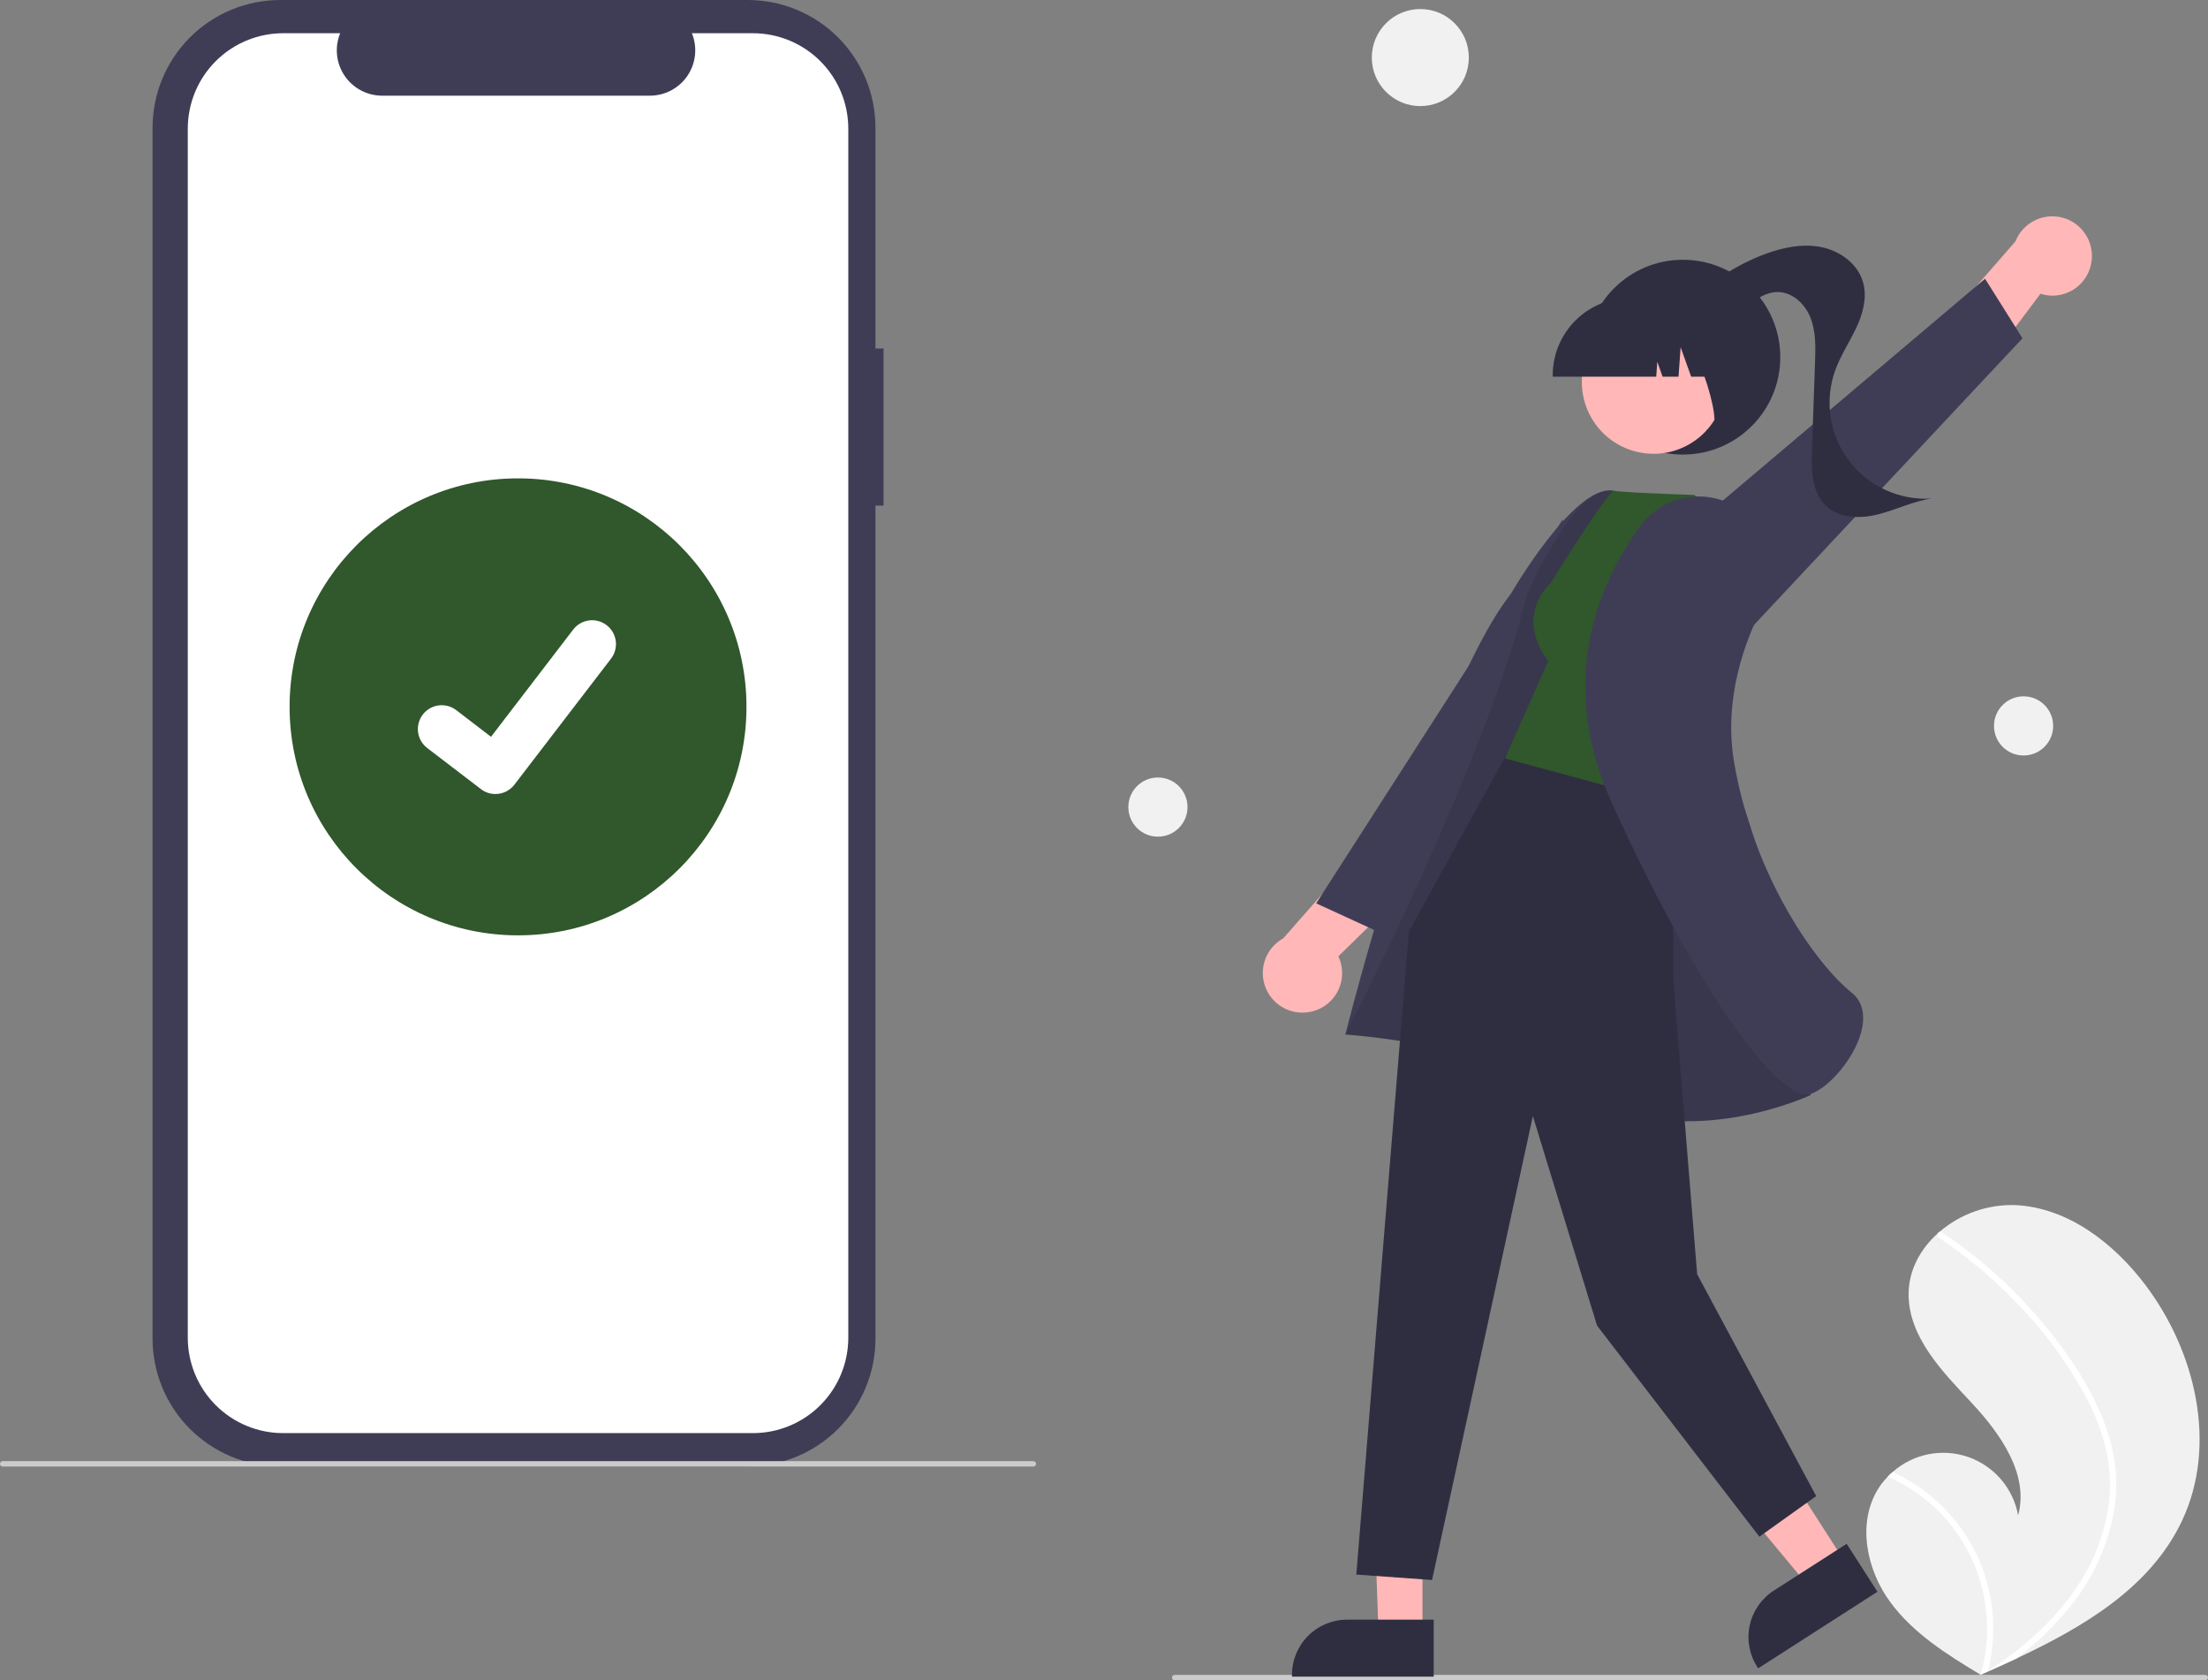 <svg width="297" height="226" viewBox="0 0 297 226" fill="none" xmlns="http://www.w3.org/2000/svg">
<rect x="0" y="0" width="297" height="226" fill="#808080" stroke="none"/>
<g clip-path="url(#clip0_786_1176)">
<path d="M118.845 46.867H117.761V17.181C117.761 14.925 117.317 12.691 116.453 10.606C115.59 8.522 114.325 6.628 112.73 5.032C111.134 3.437 109.241 2.171 107.156 1.308C105.072 0.444 102.838 1.9117e-06 100.582 0H37.698C33.142 -8.68678e-06 28.773 1.81 25.551 5.032C22.329 8.254 20.52 12.624 20.52 17.181V180.04C20.52 182.296 20.964 184.531 21.827 186.615C22.691 188.7 23.956 190.594 25.551 192.189C27.146 193.785 29.04 195.05 31.124 195.914C33.209 196.777 35.442 197.222 37.698 197.222H100.582C105.138 197.222 109.508 195.411 112.73 192.189C115.951 188.967 117.761 184.597 117.761 180.04V67.998H118.845V46.867Z" fill="#3F3D56"/>
<path d="M101.276 4.47H93.067C93.445 5.396 93.589 6.4 93.487 7.394C93.385 8.389 93.04 9.343 92.482 10.172C91.925 11.002 91.172 11.682 90.29 12.152C89.408 12.622 88.424 12.868 87.424 12.868H51.398C50.399 12.868 49.415 12.622 48.533 12.152C47.651 11.682 46.898 11.002 46.34 10.172C45.783 9.343 45.438 8.389 45.336 7.394C45.234 6.4 45.378 5.396 45.755 4.47H38.089C36.404 4.47 34.736 4.802 33.179 5.447C31.623 6.091 30.209 7.037 29.017 8.228C27.826 9.419 26.881 10.834 26.236 12.391C25.592 13.947 25.26 15.616 25.26 17.301V179.921C25.26 181.606 25.592 183.274 26.236 184.831C26.881 186.387 27.826 187.802 29.017 188.993C30.209 190.185 31.623 191.13 33.179 191.775C34.736 192.42 36.404 192.751 38.089 192.751H101.276C102.96 192.751 104.629 192.42 106.185 191.775C107.741 191.13 109.156 190.185 110.347 188.993C111.538 187.802 112.483 186.388 113.128 184.831C113.773 183.274 114.104 181.606 114.104 179.921V17.301C114.104 15.616 113.773 13.947 113.128 12.391C112.483 10.834 111.538 9.419 110.347 8.228C109.156 7.037 107.741 6.091 106.185 5.447C104.629 4.802 102.96 4.47 101.276 4.47Z" fill="white"/>
<path d="M139 197.25H0.364C0.267 197.25 0.175 197.211 0.107 197.143C0.038 197.075 0 196.982 0 196.886C0 196.789 0.038 196.697 0.107 196.628C0.175 196.56 0.267 196.522 0.364 196.522H139C139.097 196.522 139.189 196.56 139.257 196.628C139.326 196.697 139.364 196.789 139.364 196.886C139.364 196.982 139.326 197.075 139.257 197.143C139.189 197.211 139.097 197.25 139 197.25Z" fill="#CBCBCB"/>
<path d="M69.682 125.803C86.652 125.803 100.41 112.044 100.41 95.071C100.41 78.097 86.652 64.338 69.682 64.338C52.711 64.338 38.954 78.097 38.954 95.071C38.954 112.044 52.711 125.803 69.682 125.803Z" fill="#31572C"/>
<path d="M66.637 106.794C65.946 106.795 65.273 106.572 64.72 106.157L64.686 106.131L57.464 100.606C57.13 100.35 56.849 100.03 56.638 99.665C56.427 99.3 56.29 98.897 56.235 98.479C56.18 98.061 56.208 97.637 56.316 97.23C56.425 96.822 56.613 96.441 56.87 96.106C57.126 95.772 57.446 95.491 57.811 95.28C58.176 95.069 58.579 94.932 58.996 94.877C59.414 94.822 59.839 94.849 60.246 94.958C60.653 95.067 61.035 95.255 61.369 95.512L66.047 99.099L77.1 84.677C77.356 84.343 77.676 84.062 78.04 83.851C78.405 83.64 78.808 83.504 79.225 83.448C79.643 83.393 80.067 83.421 80.475 83.53C80.881 83.638 81.263 83.826 81.597 84.083L81.598 84.084L81.53 84.179L81.6 84.084C82.275 84.602 82.716 85.367 82.827 86.21C82.938 87.054 82.71 87.907 82.193 88.583L69.193 105.539C68.892 105.929 68.505 106.245 68.062 106.463C67.62 106.68 67.133 106.792 66.64 106.79L66.637 106.794Z" fill="white"/>
<path d="M252.618 200.27C252.992 199.666 253.432 199.105 253.93 198.598C254.136 198.385 254.352 198.184 254.576 197.989C255.934 196.779 257.591 195.953 259.374 195.596C261.158 195.239 263.004 195.364 264.723 195.957C266.443 196.55 267.973 197.591 269.157 198.972C270.341 200.353 271.136 202.024 271.46 203.814C272.961 198.263 269.054 192.796 265.127 188.596C261.197 184.398 256.706 179.792 256.728 174.04C256.739 170.839 258.305 167.983 260.669 165.866C260.741 165.802 260.814 165.737 260.889 165.676C263.746 163.226 267.422 161.945 271.182 162.088C278.168 162.462 284.268 167.158 288.504 172.728C295.323 181.691 298.311 194.272 293.537 204.474C289.338 213.448 280.384 218.776 271.244 223.06C269.968 223.658 268.695 224.238 267.423 224.801C267.415 224.803 267.406 224.809 267.397 224.811C267.336 224.838 267.275 224.865 267.218 224.892C266.955 225.008 266.693 225.124 266.433 225.238L266.553 225.317L266.929 225.56C266.799 225.482 266.67 225.405 266.54 225.326C266.501 225.302 266.46 225.28 266.421 225.256C261.933 222.562 257.381 219.712 254.28 215.507C251.064 211.14 249.771 204.886 252.618 200.27Z" fill="#F1F1F1"/>
<path d="M282.566 190.13C283.56 192.391 284.219 194.786 284.522 197.237C284.76 199.424 284.671 201.633 284.256 203.793C283.365 208.231 281.421 212.39 278.588 215.92C276.45 218.6 273.983 220.999 271.244 223.06C269.968 223.658 268.694 224.239 267.423 224.801C267.415 224.803 267.406 224.809 267.397 224.811C267.336 224.838 267.275 224.865 267.218 224.893C266.955 225.008 266.693 225.124 266.433 225.239L266.553 225.317L266.929 225.561C266.799 225.482 266.67 225.405 266.54 225.326C266.501 225.302 266.46 225.28 266.421 225.256C267.409 221.8 267.554 218.158 266.845 214.634C266.135 211.111 264.591 207.809 262.343 205.005C260.083 202.236 257.2 200.041 253.93 198.598C254.136 198.385 254.352 198.184 254.576 197.989C255.835 198.567 257.041 199.256 258.179 200.047C262.25 202.861 265.307 206.911 266.897 211.598C268.317 215.85 268.494 220.419 267.408 224.768C267.634 224.621 267.86 224.469 268.08 224.319C272.261 221.499 276.115 218.111 279.018 213.958C281.522 210.447 283.124 206.375 283.684 202.099C284.24 197.429 283.071 192.836 280.987 188.668C278.684 184.21 275.783 180.087 272.364 176.415C268.93 172.641 265.047 169.302 260.802 166.471C260.706 166.407 260.639 166.308 260.614 166.195C260.589 166.083 260.609 165.965 260.668 165.866C260.714 165.776 260.793 165.708 260.889 165.676C260.937 165.663 260.988 165.662 261.037 165.672C261.086 165.682 261.132 165.703 261.172 165.733C261.696 166.083 262.216 166.436 262.729 166.799C267.004 169.827 270.887 173.374 274.288 177.359C277.574 181.2 280.565 185.468 282.566 190.13Z" fill="white"/>
<path d="M191.049 14.27C194.653 14.27 197.575 11.348 197.575 7.743C197.575 4.138 194.653 1.216 191.049 1.216C187.445 1.216 184.523 4.138 184.523 7.743C184.523 11.348 187.445 14.27 191.049 14.27Z" fill="#F1F1F1"/>
<path d="M272.193 101.613C274.391 101.613 276.172 99.831 276.172 97.633C276.172 95.436 274.391 93.654 272.193 93.654C269.996 93.654 268.215 95.436 268.215 97.633C268.215 99.831 269.996 101.613 272.193 101.613Z" fill="#F1F1F1"/>
<path d="M155.754 112.531C157.951 112.531 159.732 110.749 159.732 108.551C159.732 106.354 157.951 104.572 155.754 104.572C153.556 104.572 151.775 106.354 151.775 108.551C151.775 110.749 153.556 112.531 155.754 112.531Z" fill="#F1F1F1"/>
<path d="M158 226H296.636C296.733 226 296.825 225.962 296.894 225.893C296.962 225.825 297 225.733 297 225.636C297 225.54 296.962 225.447 296.894 225.379C296.825 225.311 296.733 225.272 296.636 225.272H158C157.904 225.272 157.811 225.311 157.743 225.379C157.675 225.447 157.636 225.54 157.636 225.636C157.636 225.733 157.675 225.825 157.743 225.893C157.811 225.962 157.904 226 158 226Z" fill="#CBCBCB"/>
<path d="M281.337 35.168C281.519 33.876 281.22 32.561 280.498 31.474C279.776 30.387 278.68 29.602 277.418 29.269C276.156 28.936 274.816 29.077 273.651 29.666C272.486 30.256 271.578 31.252 271.099 32.466L259.849 45.365L263.15 54.586L274.464 39.514C275.202 39.75 275.983 39.822 276.752 39.724C277.521 39.626 278.259 39.36 278.914 38.946C279.57 38.532 280.126 37.979 280.545 37.326C280.963 36.673 281.234 35.937 281.337 35.168Z" fill="#FFB7B7"/>
<path d="M234.704 85.359L272.048 45.498L267.011 37.489L220.172 77.108L234.704 85.359Z" fill="#3F3D56"/>
<path d="M226.369 61.14C233.604 61.14 239.468 55.274 239.468 48.039C239.468 40.803 233.604 34.937 226.369 34.937C219.134 34.937 213.27 40.803 213.27 48.039C213.27 55.274 219.134 61.14 226.369 61.14Z" fill="#2F2E41"/>
<path d="M227.422 40.638C230.241 37.779 233.652 35.572 237.415 34.174C239.831 33.279 242.46 32.726 244.986 33.235C247.511 33.743 249.9 35.49 250.604 37.969C251.18 39.995 250.586 42.177 249.691 44.085C248.797 45.992 247.604 47.761 246.881 49.74C246.143 51.759 245.921 53.931 246.235 56.057C246.549 58.184 247.39 60.198 248.68 61.918C249.97 63.637 251.669 65.007 253.622 65.903C255.576 66.799 257.722 67.193 259.867 67.049C257.386 67.382 255.098 68.548 252.673 69.169C250.247 69.79 247.385 69.748 245.582 68.01C243.675 66.171 243.637 63.182 243.729 60.534C243.866 56.598 244.003 52.662 244.141 48.726C244.21 46.719 244.27 44.648 243.546 42.774C242.823 40.901 241.102 39.26 239.094 39.277C237.572 39.29 236.225 40.212 235.005 41.121C233.784 42.031 232.493 43.001 230.977 43.136C229.461 43.272 227.73 42.15 227.843 40.632L227.422 40.638Z" fill="#2F2E41"/>
<path d="M176.616 136.009C175.359 136.358 174.017 136.234 172.845 135.66C171.672 135.086 170.752 134.101 170.256 132.894C169.761 131.686 169.726 130.338 170.158 129.106C170.59 127.875 171.459 126.844 172.6 126.21L183.916 113.369L193.488 115.437L180.026 128.625C180.357 129.327 180.53 130.092 180.533 130.867C180.536 131.643 180.37 132.409 180.045 133.113C179.719 133.817 179.244 134.441 178.652 134.941C178.06 135.442 177.365 135.806 176.616 136.009Z" fill="#FFB7B7"/>
<path d="M213.848 90.038L185.643 125.448L177.045 121.5L210.198 69.879L213.848 90.038Z" fill="#3F3D56"/>
<path d="M191.343 196.962L184.621 196.857L185.429 219.772H191.342L191.343 196.962Z" fill="#FFB7B7"/>
<path d="M192.85 217.842L181.205 217.841H181.205C179.237 217.841 177.349 218.623 175.958 220.015C174.566 221.407 173.784 223.294 173.784 225.263V225.504L192.849 225.505L192.85 217.842Z" fill="#2F2E41"/>
<path d="M235.851 190.885L228.507 195.6L243.196 213.274L248.172 210.079L235.851 190.885Z" fill="#FFB7B7"/>
<path d="M248.398 207.639L238.599 213.931L238.599 213.931C236.943 214.995 235.777 216.673 235.358 218.596C234.939 220.519 235.3 222.53 236.364 224.187L236.494 224.39L252.537 214.088L248.398 207.639Z" fill="#2F2E41"/>
<path d="M238.467 120.912C238.467 120.912 222.151 66.713 216.907 65.981C211.664 65.248 203.216 79.887 203.216 79.887C192.262 93.865 180.967 139.143 180.967 139.143C180.967 139.143 199.796 140.321 213.56 147.645C227.324 154.969 243.568 147.274 243.568 147.274L238.467 120.912Z" fill="#3F3D56"/>
<path opacity="0.1" d="M238.467 120.912C238.467 120.912 222.151 66.713 216.907 65.98C211.664 65.248 205.361 80.036 205.361 80.036C199.903 102.599 180.967 139.143 180.967 139.143C180.967 139.143 199.796 140.321 213.56 147.645C227.324 154.969 243.568 147.274 243.568 147.274L238.467 120.912Z" fill="black"/>
<path d="M225.081 104.696V131.93L228.286 171.382L244.296 201.224L236.655 206.683L214.822 178.296L206.187 150.111L192.626 212.506L182.438 211.778L189.513 125.268L202.941 100.917L225.081 104.696Z" fill="#2F2E41"/>
<path d="M208.63 78.354C203.536 83.449 208.266 88.908 208.266 88.908L202.444 102.009L225.368 108.196L233.38 72.393L227.921 66.57C217.005 66.207 216.999 65.98 216.999 65.98C215.087 67.852 208.63 78.354 208.63 78.354Z" fill="#31572C"/>
<path d="M234.303 68.684C233.262 67.916 232.078 67.361 230.821 67.053C229.564 66.745 228.259 66.689 226.98 66.89C225.702 67.09 224.476 67.542 223.373 68.219C222.27 68.897 221.313 69.786 220.557 70.836C214.794 78.862 209.465 91.821 216.807 107.983C228.596 133.935 238.855 147.22 243.026 147.218C243.208 147.22 243.389 147.192 243.562 147.134C246.129 146.263 249.841 141.918 250.513 138.09C250.753 136.719 250.696 134.81 249.058 133.5C244.351 129.734 235.901 118.01 233.265 102.579C231.808 94.052 234.633 86.285 237.259 81.271C238.369 79.196 238.693 76.791 238.173 74.496C237.654 72.202 236.324 70.171 234.429 68.778L234.303 68.684Z" fill="#3F3D56"/>
<path d="M227.043 59.853C231.716 57.298 233.433 51.438 230.879 46.765C228.324 42.091 222.465 40.373 217.793 42.928C213.12 45.483 211.402 51.343 213.957 56.017C216.511 60.69 222.37 62.408 227.043 59.853Z" fill="#FFB7B7"/>
<path d="M208.856 50.661H222.78L222.923 48.662L223.637 50.661H225.781L226.064 46.699L227.479 50.661H231.627V50.465C231.624 47.706 230.527 45.062 228.577 43.111C226.626 41.16 223.982 40.063 221.224 40.06H219.26C216.502 40.063 213.858 41.16 211.907 43.111C209.957 45.061 208.86 47.706 208.856 50.465V50.661Z" fill="#2F2E41"/>
<path d="M229.524 57.848L235.466 55.92V41.488H224.243L224.521 41.766C228.387 45.627 232.686 59.328 229.524 57.848Z" fill="#2F2E41"/>
</g>
<defs>
<clipPath id="clip0_786_1176">
<rect width="297" height="226" fill="white"/>
</clipPath>
</defs>
</svg>
